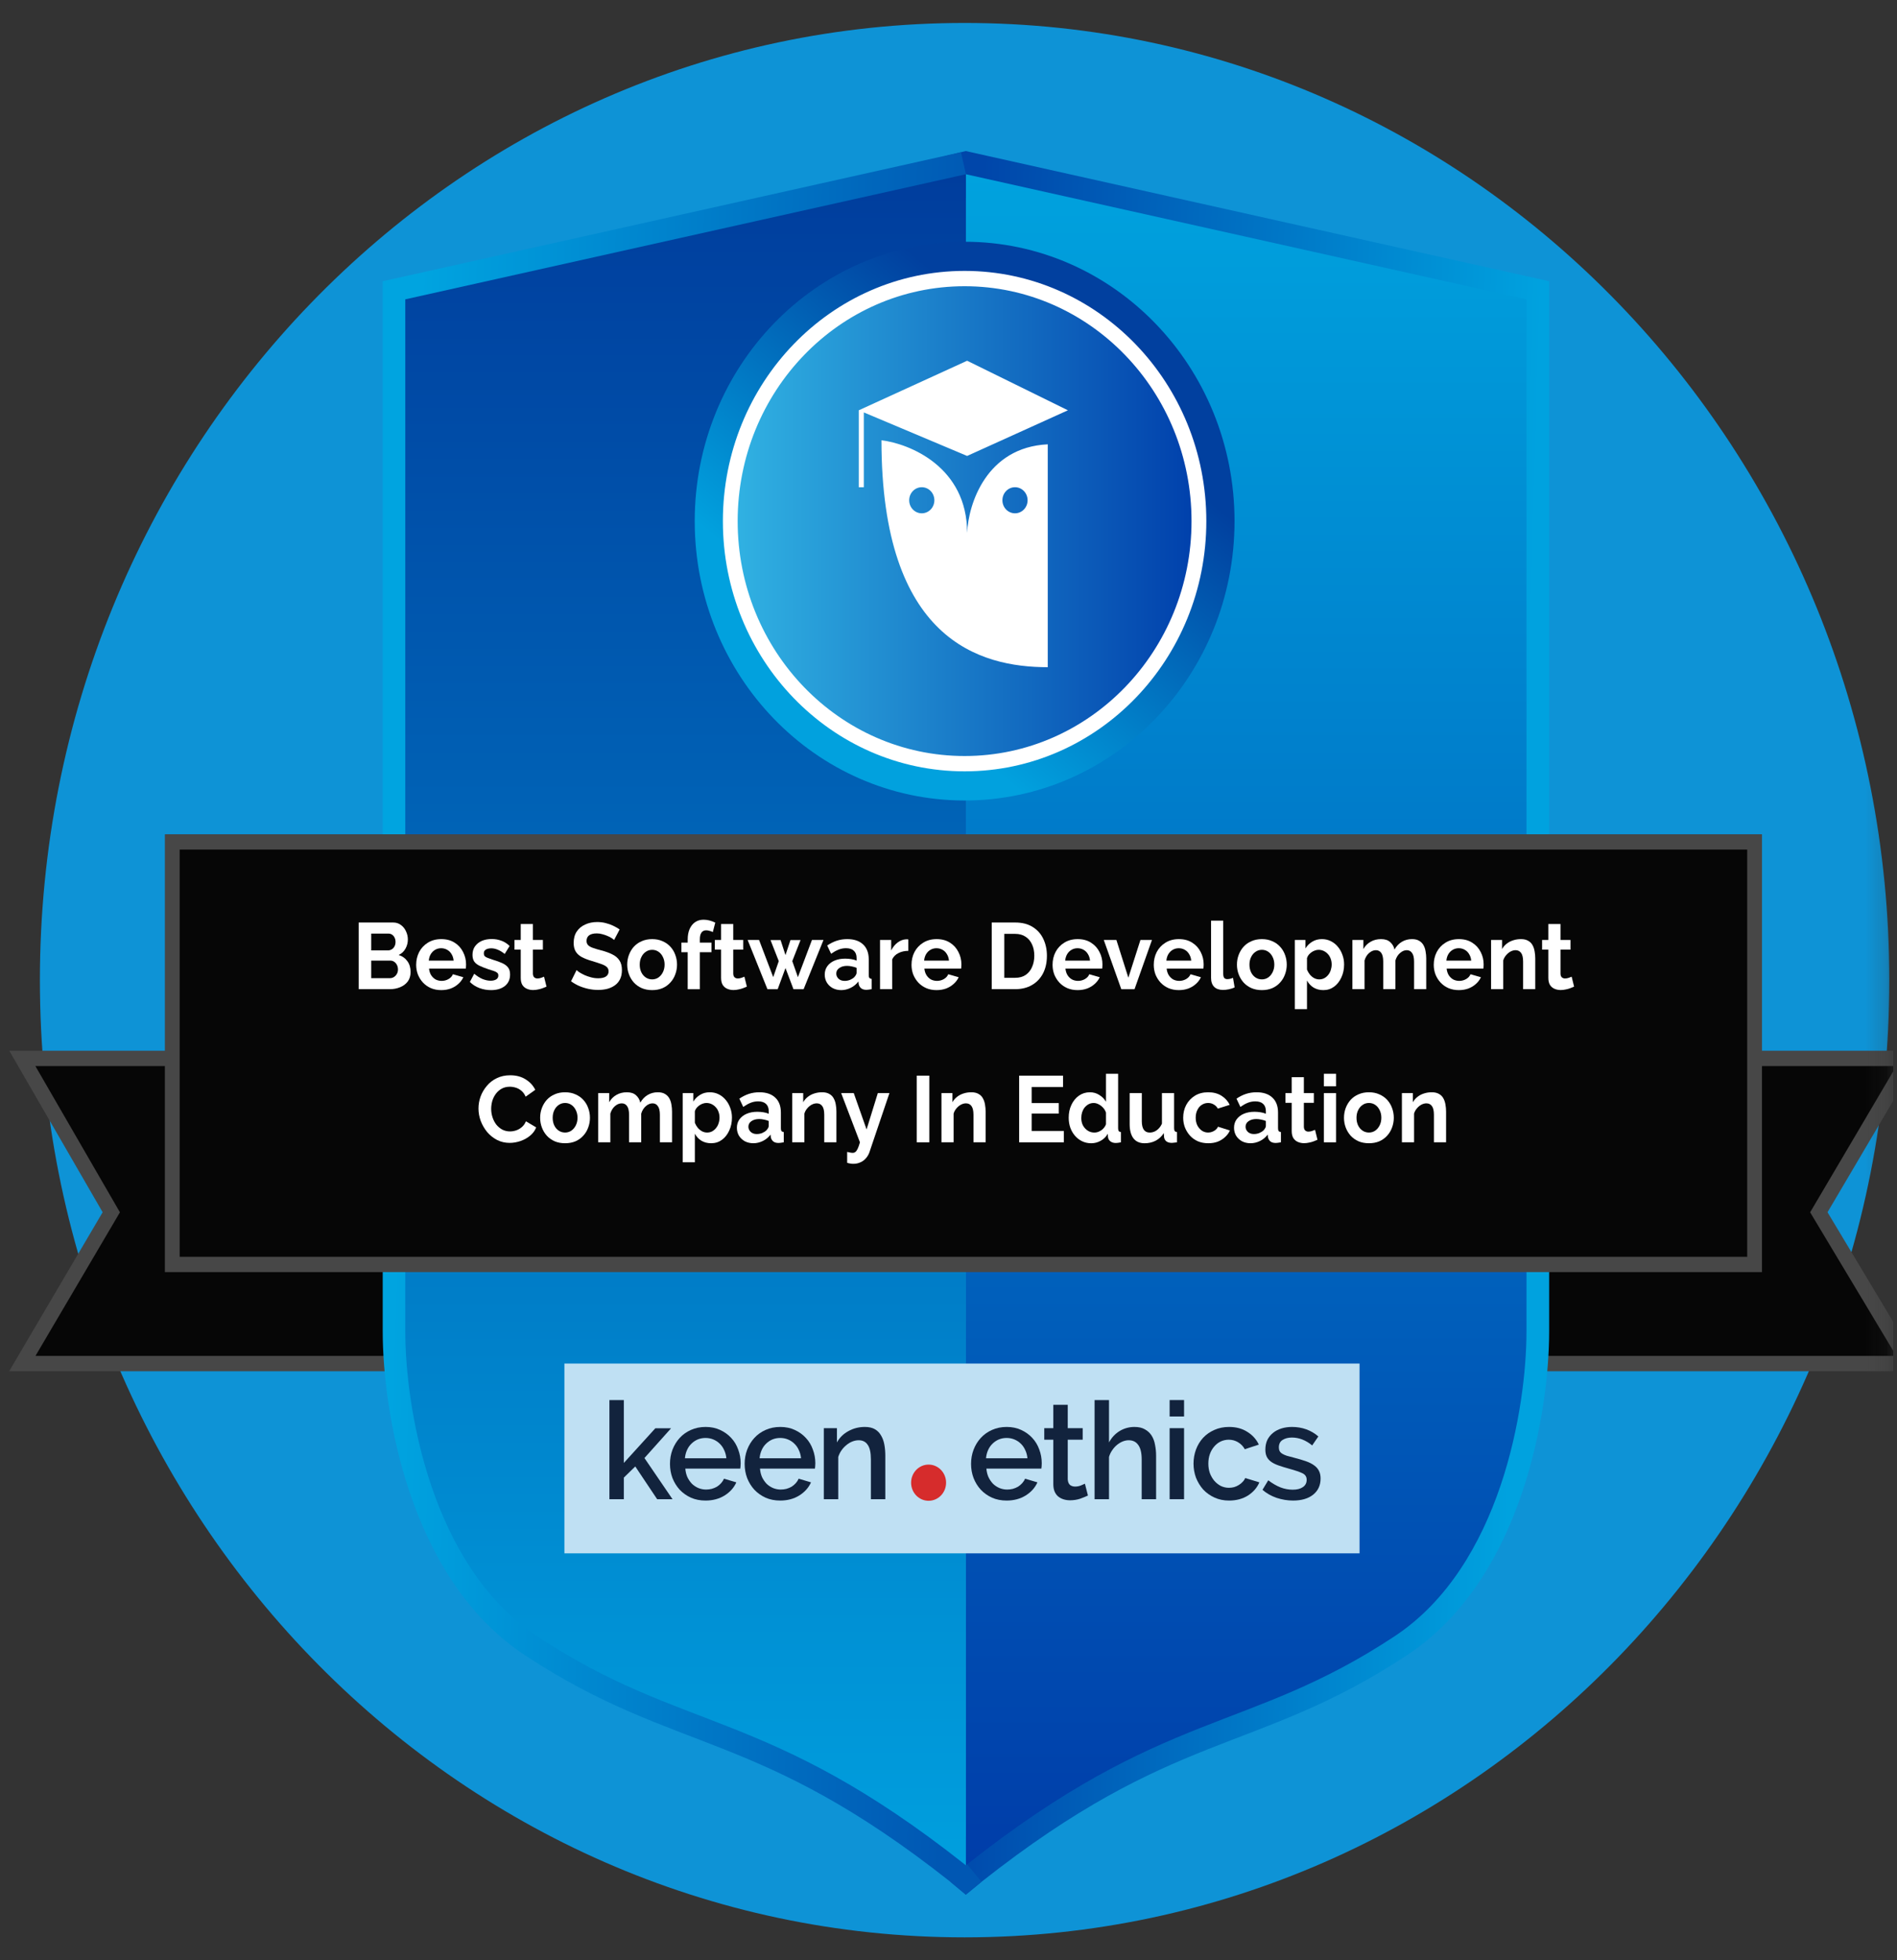 <svg width="91" height="94" viewBox="0 0 91 94" fill="none" xmlns="http://www.w3.org/2000/svg">
<rect x="0" y="0" width="91" height="94" fill="#333333" stroke="none"/>
<g id="AwardBest_Software_Developments_company_in_Education.svg" clip-path="url(#clip0_2296_6147)">
<g id="Clip path group">
<mask id="mask0_2296_6147" style="mask-type:luminance" maskUnits="userSpaceOnUse" x="-1" y="0" width="92" height="94">
<g id="clip0_11330_48624">
<path id="Vector" d="M90.829 6.10352e-05H-0.017V94H90.829V6.10352e-05Z" fill="white"/>
</g>
</mask>
<g mask="url(#mask0_2296_6147)">
<g id="Group">
<path id="Vector_2" d="M46.272 92.899C70.771 92.899 90.631 72.349 90.631 47C90.631 21.651 70.771 1.101 46.272 1.101C21.774 1.101 1.914 21.651 1.914 47C1.914 72.349 21.774 92.899 46.272 92.899Z" fill="#0E93D6"/>
<path id="Vector_3" d="M1.071 65.385H19.322V50.752H1.071L5.339 58.131L1.071 65.385Z" fill="#060606"/>
<path id="Vector_4" fill-rule="evenodd" clip-rule="evenodd" d="M0.445 50.385H19.677V65.752H0.439L4.924 58.129L0.445 50.385ZM1.697 51.119L5.753 58.132L1.702 65.017H18.967V51.119H1.697Z" fill="#474747"/>
<path id="Vector_5" d="M91.602 65.385H72.988V50.752H91.602L87.25 58.131L91.602 65.385Z" fill="#060606"/>
<path id="Vector_6" fill-rule="evenodd" clip-rule="evenodd" d="M92.234 50.385H72.634V65.752H92.24L87.667 58.129L92.234 50.385ZM90.97 51.119L86.833 58.132L90.965 65.017H73.344V51.119H90.97Z" fill="#474747"/>
<path id="Vector_7" d="M46.278 89.397L46.338 89.447L46.399 89.397C55.891 81.899 59.846 83.122 66.903 78.462C72.014 75.088 73.231 67.465 73.231 63.841V14.354L46.338 8.355L45.575 8.541" stroke="url(#paint0_linear_2296_6147)" stroke-width="2.166"/>
<path id="Vector_8" d="M46.335 8.355L19.442 14.354V63.841C19.442 67.465 20.659 75.088 25.77 78.462C32.828 83.122 36.783 81.899 46.275 89.397L46.335 89.447L46.396 89.397" stroke="url(#paint1_linear_2296_6147)" stroke-width="2.166"/>
<path id="Vector_9" d="M73.226 14.354L46.333 8.355V89.447L46.394 89.397C55.886 81.899 59.84 83.122 66.898 78.462C72.009 75.088 73.226 67.465 73.226 63.841V14.354Z" fill="url(#paint2_linear_2296_6147)"/>
<path id="Vector_10" d="M19.442 14.354L46.335 8.355V89.447L46.275 89.397C36.783 81.899 32.828 83.122 25.77 78.462C20.659 75.088 19.442 67.465 19.442 63.841V14.354Z" fill="url(#paint3_linear_2296_6147)"/>
<path id="Vector_11" d="M8.264 40.372V60.632H84.168V40.372H8.264Z" fill="#060606"/>
<path id="Vector_12" fill-rule="evenodd" clip-rule="evenodd" d="M7.909 40.005H84.524V60.999H7.909V40.005ZM8.619 40.739V60.265H83.814V40.739H8.619Z" fill="#474747"/>
<path id="Vector_13" d="M19.696 46.608C19.696 46.788 19.651 46.94 19.561 47.063C19.471 47.183 19.349 47.275 19.195 47.338C19.045 47.401 18.879 47.432 18.7 47.432H17.207V44.236H18.86C19.006 44.236 19.13 44.276 19.235 44.357C19.342 44.435 19.423 44.537 19.478 44.663C19.536 44.786 19.565 44.915 19.565 45.05C19.565 45.203 19.528 45.349 19.452 45.487C19.377 45.625 19.267 45.727 19.122 45.793C19.299 45.847 19.438 45.945 19.539 46.086C19.644 46.227 19.696 46.401 19.696 46.608ZM19.091 46.491C19.091 46.41 19.075 46.338 19.043 46.275C19.011 46.209 18.968 46.158 18.913 46.122C18.86 46.083 18.8 46.063 18.73 46.063H17.808V46.905H18.7C18.772 46.905 18.837 46.887 18.895 46.851C18.956 46.812 19.004 46.761 19.039 46.698C19.074 46.635 19.091 46.566 19.091 46.491ZM17.808 44.767V45.573H18.608C18.675 45.573 18.736 45.556 18.791 45.523C18.846 45.49 18.89 45.444 18.922 45.384C18.956 45.324 18.974 45.252 18.974 45.167C18.974 45.087 18.958 45.016 18.926 44.956C18.897 44.896 18.856 44.849 18.804 44.816C18.755 44.783 18.698 44.767 18.634 44.767H17.808Z" fill="white"/>
<path id="Vector_14" d="M21.165 47.477C20.982 47.477 20.817 47.445 20.669 47.382C20.521 47.316 20.395 47.227 20.29 47.116C20.186 47.002 20.105 46.873 20.047 46.729C19.991 46.582 19.964 46.428 19.964 46.266C19.964 46.04 20.012 45.835 20.108 45.649C20.206 45.463 20.345 45.314 20.525 45.203C20.708 45.089 20.923 45.032 21.169 45.032C21.419 45.032 21.632 45.089 21.809 45.203C21.986 45.314 22.121 45.463 22.213 45.649C22.309 45.832 22.357 46.03 22.357 46.243C22.357 46.279 22.356 46.316 22.353 46.355C22.35 46.392 22.347 46.422 22.344 46.446H20.582C20.593 46.566 20.627 46.671 20.682 46.761C20.74 46.851 20.812 46.92 20.899 46.968C20.989 47.013 21.085 47.035 21.187 47.035C21.303 47.035 21.411 47.007 21.513 46.95C21.617 46.89 21.688 46.812 21.726 46.716L22.227 46.86C22.171 46.98 22.092 47.086 21.987 47.179C21.886 47.273 21.765 47.346 21.626 47.4C21.487 47.451 21.333 47.477 21.165 47.477ZM20.569 46.063H21.761C21.749 45.943 21.716 45.839 21.661 45.752C21.609 45.662 21.539 45.593 21.452 45.545C21.365 45.494 21.268 45.469 21.16 45.469C21.056 45.469 20.96 45.494 20.873 45.545C20.789 45.593 20.72 45.662 20.664 45.752C20.612 45.839 20.58 45.943 20.569 46.063Z" fill="white"/>
<path id="Vector_15" d="M23.554 47.477C23.36 47.477 23.174 47.444 22.997 47.378C22.82 47.312 22.668 47.214 22.54 47.085L22.749 46.693C22.885 46.807 23.019 46.892 23.149 46.946C23.283 46.999 23.41 47.027 23.532 47.027C23.645 47.027 23.735 47.006 23.802 46.964C23.872 46.922 23.906 46.858 23.906 46.775C23.906 46.717 23.887 46.674 23.85 46.644C23.812 46.611 23.757 46.582 23.684 46.558C23.615 46.534 23.529 46.507 23.428 46.477C23.259 46.42 23.119 46.365 23.006 46.311C22.892 46.257 22.807 46.189 22.749 46.108C22.694 46.024 22.666 45.917 22.666 45.788C22.666 45.632 22.704 45.499 22.779 45.388C22.858 45.274 22.965 45.185 23.101 45.122C23.241 45.059 23.403 45.028 23.589 45.028C23.751 45.028 23.905 45.054 24.05 45.109C24.195 45.16 24.327 45.244 24.446 45.361L24.211 45.743C24.095 45.65 23.985 45.583 23.88 45.541C23.776 45.496 23.67 45.473 23.563 45.473C23.502 45.473 23.444 45.481 23.389 45.496C23.336 45.511 23.293 45.536 23.258 45.572C23.226 45.605 23.21 45.653 23.21 45.716C23.21 45.773 23.225 45.818 23.254 45.852C23.286 45.882 23.332 45.908 23.393 45.932C23.457 45.956 23.534 45.983 23.623 46.014C23.806 46.068 23.96 46.123 24.085 46.18C24.212 46.237 24.308 46.308 24.372 46.392C24.436 46.473 24.468 46.585 24.468 46.729C24.468 46.964 24.385 47.147 24.22 47.279C24.054 47.411 23.832 47.477 23.554 47.477Z" fill="white"/>
<path id="Vector_16" d="M26.216 47.311C26.166 47.332 26.107 47.356 26.037 47.383C25.968 47.41 25.892 47.431 25.811 47.446C25.733 47.464 25.653 47.473 25.572 47.473C25.464 47.473 25.366 47.453 25.276 47.414C25.186 47.375 25.113 47.314 25.058 47.23C25.006 47.143 24.98 47.03 24.98 46.892V45.537H24.68V45.073H24.98V44.308H25.563V45.073H26.042V45.537H25.563V46.689C25.566 46.77 25.588 46.829 25.628 46.865C25.669 46.901 25.72 46.919 25.78 46.919C25.841 46.919 25.901 46.909 25.959 46.888C26.017 46.867 26.063 46.849 26.098 46.834L26.216 47.311Z" fill="white"/>
<path id="Vector_17" d="M29.459 45.073C29.439 45.052 29.401 45.023 29.346 44.987C29.294 44.951 29.229 44.917 29.15 44.884C29.075 44.851 28.992 44.822 28.902 44.798C28.812 44.771 28.721 44.758 28.628 44.758C28.466 44.758 28.343 44.789 28.258 44.852C28.177 44.915 28.137 45.004 28.137 45.118C28.137 45.205 28.163 45.274 28.215 45.325C28.267 45.376 28.346 45.42 28.45 45.456C28.554 45.492 28.685 45.531 28.842 45.573C29.045 45.624 29.22 45.687 29.368 45.762C29.519 45.834 29.634 45.93 29.712 46.05C29.793 46.167 29.834 46.323 29.834 46.518C29.834 46.689 29.803 46.836 29.742 46.959C29.681 47.08 29.597 47.177 29.49 47.252C29.383 47.327 29.261 47.383 29.124 47.419C28.988 47.452 28.843 47.468 28.689 47.468C28.535 47.468 28.382 47.452 28.228 47.419C28.074 47.386 27.926 47.339 27.784 47.279C27.642 47.216 27.512 47.141 27.393 47.054L27.658 46.518C27.684 46.545 27.73 46.581 27.797 46.626C27.864 46.668 27.945 46.712 28.041 46.757C28.137 46.799 28.241 46.835 28.354 46.865C28.467 46.895 28.582 46.91 28.698 46.91C28.86 46.91 28.984 46.881 29.068 46.824C29.152 46.767 29.194 46.686 29.194 46.581C29.194 46.485 29.161 46.41 29.094 46.356C29.027 46.302 28.934 46.256 28.815 46.217C28.697 46.175 28.556 46.13 28.393 46.081C28.199 46.025 28.037 45.961 27.906 45.892C27.776 45.82 27.678 45.73 27.614 45.622C27.551 45.514 27.519 45.379 27.519 45.217C27.519 44.998 27.568 44.815 27.667 44.668C27.768 44.518 27.905 44.405 28.076 44.33C28.247 44.252 28.437 44.213 28.646 44.213C28.791 44.213 28.927 44.23 29.055 44.263C29.185 44.296 29.307 44.339 29.42 44.393C29.533 44.447 29.635 44.506 29.725 44.569L29.459 45.073Z" fill="white"/>
<path id="Vector_18" d="M31.285 47.477C31.099 47.477 30.932 47.445 30.784 47.382C30.636 47.316 30.51 47.226 30.405 47.112C30.304 46.998 30.226 46.867 30.171 46.72C30.115 46.573 30.088 46.419 30.088 46.257C30.088 46.091 30.115 45.935 30.171 45.788C30.226 45.641 30.304 45.511 30.405 45.397C30.51 45.282 30.636 45.194 30.784 45.131C30.932 45.065 31.099 45.032 31.285 45.032C31.47 45.032 31.636 45.065 31.78 45.131C31.928 45.194 32.055 45.282 32.159 45.397C32.264 45.511 32.342 45.641 32.394 45.788C32.449 45.935 32.477 46.091 32.477 46.257C32.477 46.419 32.449 46.573 32.394 46.72C32.342 46.867 32.264 46.998 32.159 47.112C32.057 47.226 31.933 47.316 31.785 47.382C31.637 47.445 31.47 47.477 31.285 47.477ZM30.688 46.257C30.688 46.395 30.714 46.518 30.767 46.626C30.819 46.731 30.89 46.813 30.98 46.873C31.07 46.933 31.171 46.963 31.285 46.963C31.395 46.963 31.495 46.933 31.585 46.873C31.675 46.81 31.746 46.726 31.798 46.621C31.853 46.513 31.881 46.39 31.881 46.252C31.881 46.117 31.853 45.995 31.798 45.887C31.746 45.779 31.675 45.695 31.585 45.635C31.495 45.575 31.395 45.545 31.285 45.545C31.171 45.545 31.07 45.577 30.98 45.64C30.89 45.7 30.819 45.784 30.767 45.892C30.714 45.997 30.688 46.118 30.688 46.257Z" fill="white"/>
<path id="Vector_19" d="M32.989 47.433V45.659H32.688V45.2H32.989V45.055C32.989 44.86 33.019 44.692 33.08 44.551C33.144 44.407 33.232 44.296 33.346 44.218C33.462 44.14 33.596 44.101 33.75 44.101C33.843 44.101 33.936 44.113 34.029 44.137C34.124 44.161 34.219 44.196 34.312 44.24L34.194 44.695C34.15 44.671 34.1 44.652 34.042 44.637C33.984 44.619 33.928 44.61 33.876 44.61C33.778 44.61 33.702 44.646 33.65 44.718C33.598 44.79 33.572 44.895 33.572 45.033V45.2H34.129V45.659H33.572V47.433H32.989Z" fill="white"/>
<path id="Vector_20" d="M35.827 47.311C35.778 47.332 35.718 47.356 35.649 47.383C35.579 47.41 35.504 47.431 35.422 47.446C35.344 47.464 35.264 47.473 35.183 47.473C35.076 47.473 34.977 47.453 34.887 47.414C34.797 47.375 34.725 47.314 34.67 47.23C34.617 47.143 34.591 47.03 34.591 46.892V45.537H34.291V45.073H34.591V44.308H35.174V45.073H35.653V45.537H35.174V46.689C35.177 46.77 35.199 46.829 35.24 46.865C35.28 46.901 35.331 46.919 35.392 46.919C35.453 46.919 35.512 46.909 35.57 46.888C35.628 46.867 35.675 46.849 35.71 46.834L35.827 47.311Z" fill="white"/>
<path id="Vector_21" d="M38.95 45.073H39.503L38.55 47.433H38.063L37.68 46.42L37.306 47.433H36.814L35.865 45.073H36.413L37.092 46.856L37.358 46.087L36.962 45.078H37.445L37.68 45.798L37.919 45.078H38.402L38.006 46.087L38.276 46.856L38.95 45.073Z" fill="white"/>
<path id="Vector_22" d="M39.563 46.734C39.563 46.581 39.604 46.447 39.685 46.333C39.769 46.216 39.886 46.126 40.033 46.063C40.181 46 40.351 45.968 40.542 45.968C40.638 45.968 40.735 45.976 40.834 45.991C40.933 46.006 41.018 46.03 41.091 46.063V45.937C41.091 45.787 41.047 45.671 40.96 45.59C40.876 45.509 40.75 45.468 40.582 45.468C40.457 45.468 40.338 45.491 40.225 45.536C40.112 45.581 39.993 45.647 39.868 45.734L39.681 45.338C39.832 45.236 39.986 45.159 40.142 45.108C40.302 45.057 40.468 45.032 40.642 45.032C40.968 45.032 41.22 45.116 41.4 45.284C41.582 45.452 41.674 45.692 41.674 46.004V46.756C41.674 46.819 41.684 46.864 41.704 46.891C41.727 46.918 41.764 46.935 41.813 46.941V47.432C41.761 47.441 41.713 47.448 41.669 47.454C41.629 47.46 41.594 47.463 41.565 47.463C41.449 47.463 41.361 47.436 41.3 47.382C41.242 47.328 41.205 47.262 41.191 47.184L41.178 47.062C41.079 47.194 40.956 47.297 40.808 47.368C40.66 47.441 40.509 47.477 40.355 47.477C40.205 47.477 40.068 47.445 39.946 47.382C39.827 47.316 39.733 47.227 39.664 47.116C39.597 47.002 39.563 46.875 39.563 46.734ZM40.982 46.855C41.014 46.819 41.04 46.783 41.06 46.747C41.081 46.711 41.091 46.678 41.091 46.648V46.41C41.021 46.38 40.946 46.357 40.864 46.342C40.783 46.324 40.706 46.315 40.634 46.315C40.483 46.315 40.358 46.349 40.26 46.419C40.164 46.485 40.116 46.573 40.116 46.684C40.116 46.744 40.132 46.801 40.164 46.855C40.196 46.909 40.242 46.953 40.303 46.986C40.364 47.019 40.437 47.035 40.521 47.035C40.608 47.035 40.693 47.019 40.778 46.986C40.862 46.95 40.93 46.906 40.982 46.855Z" fill="white"/>
<path id="Vector_23" d="M43.572 45.595C43.395 45.595 43.237 45.631 43.098 45.703C42.959 45.772 42.859 45.873 42.798 46.005V47.432H42.215V45.073H42.75V45.577C42.831 45.415 42.934 45.288 43.059 45.195C43.184 45.102 43.316 45.051 43.455 45.042C43.487 45.042 43.511 45.042 43.529 45.042C43.546 45.042 43.561 45.043 43.572 45.046V45.595Z" fill="white"/>
<path id="Vector_24" d="M44.926 47.477C44.744 47.477 44.578 47.445 44.431 47.382C44.283 47.316 44.156 47.227 44.052 47.116C43.947 47.002 43.866 46.873 43.808 46.729C43.753 46.582 43.726 46.428 43.726 46.266C43.726 46.04 43.773 45.835 43.869 45.649C43.968 45.463 44.107 45.314 44.287 45.203C44.47 45.089 44.684 45.032 44.931 45.032C45.18 45.032 45.394 45.089 45.571 45.203C45.748 45.314 45.882 45.463 45.975 45.649C46.071 45.832 46.119 46.03 46.119 46.243C46.119 46.279 46.117 46.316 46.114 46.355C46.112 46.392 46.109 46.422 46.106 46.446H44.343C44.355 46.566 44.389 46.671 44.444 46.761C44.502 46.851 44.574 46.92 44.661 46.968C44.751 47.013 44.847 47.035 44.948 47.035C45.064 47.035 45.173 47.007 45.275 46.95C45.379 46.89 45.45 46.812 45.488 46.716L45.988 46.86C45.933 46.98 45.853 47.086 45.749 47.179C45.647 47.273 45.527 47.346 45.388 47.4C45.248 47.451 45.095 47.477 44.926 47.477ZM44.33 46.063H45.523C45.511 45.943 45.478 45.839 45.423 45.752C45.37 45.662 45.301 45.593 45.214 45.545C45.127 45.494 45.029 45.469 44.922 45.469C44.818 45.469 44.722 45.494 44.635 45.545C44.551 45.593 44.481 45.662 44.426 45.752C44.374 45.839 44.342 45.943 44.33 46.063Z" fill="white"/>
<path id="Vector_25" d="M47.575 47.432V44.236H48.698C49.034 44.236 49.316 44.308 49.542 44.452C49.768 44.593 49.938 44.785 50.051 45.028C50.164 45.268 50.221 45.535 50.221 45.829C50.221 46.154 50.158 46.436 50.034 46.676C49.909 46.916 49.732 47.102 49.503 47.234C49.277 47.366 49.008 47.432 48.698 47.432H47.575ZM49.616 45.829C49.616 45.622 49.58 45.441 49.507 45.285C49.435 45.126 49.33 45.002 49.194 44.915C49.057 44.825 48.892 44.78 48.698 44.78H48.176V46.887H48.698C48.895 46.887 49.062 46.842 49.198 46.752C49.334 46.659 49.438 46.533 49.507 46.374C49.58 46.212 49.616 46.03 49.616 45.829Z" fill="white"/>
<path id="Vector_26" d="M51.693 47.477C51.51 47.477 51.345 47.445 51.197 47.382C51.049 47.316 50.923 47.227 50.819 47.116C50.714 47.002 50.633 46.873 50.575 46.729C50.52 46.582 50.492 46.428 50.492 46.266C50.492 46.04 50.54 45.835 50.636 45.649C50.734 45.463 50.874 45.314 51.053 45.203C51.236 45.089 51.451 45.032 51.697 45.032C51.947 45.032 52.16 45.089 52.337 45.203C52.514 45.314 52.649 45.463 52.742 45.649C52.837 45.832 52.885 46.03 52.885 46.243C52.885 46.279 52.884 46.316 52.881 46.355C52.878 46.392 52.875 46.422 52.872 46.446H51.11C51.122 46.566 51.155 46.671 51.21 46.761C51.268 46.851 51.341 46.92 51.428 46.968C51.518 47.013 51.613 47.035 51.715 47.035C51.831 47.035 51.94 47.007 52.041 46.95C52.146 46.89 52.217 46.812 52.254 46.716L52.755 46.86C52.7 46.98 52.62 47.086 52.516 47.179C52.414 47.273 52.294 47.346 52.154 47.4C52.015 47.451 51.861 47.477 51.693 47.477ZM51.097 46.063H52.289C52.278 45.943 52.244 45.839 52.189 45.752C52.137 45.662 52.067 45.593 51.98 45.545C51.893 45.494 51.796 45.469 51.689 45.469C51.584 45.469 51.489 45.494 51.402 45.545C51.318 45.593 51.248 45.662 51.193 45.752C51.141 45.839 51.109 45.943 51.097 46.063Z" fill="white"/>
<path id="Vector_27" d="M53.789 47.433L52.949 45.073H53.554L54.128 46.883L54.707 45.073H55.26L54.424 47.433H53.789Z" fill="white"/>
<path id="Vector_28" d="M56.548 47.477C56.365 47.477 56.2 47.445 56.051 47.382C55.904 47.316 55.777 47.227 55.673 47.116C55.569 47.002 55.487 46.873 55.429 46.729C55.374 46.582 55.347 46.428 55.347 46.266C55.347 46.04 55.395 45.835 55.49 45.649C55.589 45.463 55.728 45.314 55.908 45.203C56.091 45.089 56.305 45.032 56.552 45.032C56.801 45.032 57.015 45.089 57.192 45.203C57.368 45.314 57.503 45.463 57.596 45.649C57.692 45.832 57.74 46.03 57.74 46.243C57.74 46.279 57.738 46.316 57.736 46.355C57.733 46.392 57.73 46.422 57.727 46.446H55.965C55.976 46.566 56.01 46.671 56.065 46.761C56.123 46.851 56.195 46.92 56.282 46.968C56.372 47.013 56.468 47.035 56.569 47.035C56.685 47.035 56.794 47.007 56.896 46.95C57 46.89 57.071 46.812 57.109 46.716L57.609 46.86C57.554 46.98 57.474 47.086 57.37 47.179C57.268 47.273 57.148 47.346 57.009 47.4C56.87 47.451 56.716 47.477 56.548 47.477ZM55.951 46.063H57.144C57.132 45.943 57.099 45.839 57.044 45.752C56.991 45.662 56.922 45.593 56.835 45.545C56.748 45.494 56.651 45.469 56.543 45.469C56.439 45.469 56.343 45.494 56.256 45.545C56.172 45.593 56.102 45.662 56.047 45.752C55.995 45.839 55.963 45.943 55.951 46.063Z" fill="white"/>
<path id="Vector_29" d="M58.095 44.146H58.678V46.676C58.678 46.784 58.695 46.858 58.73 46.897C58.765 46.933 58.813 46.951 58.874 46.951C58.92 46.951 58.968 46.945 59.017 46.933C59.066 46.921 59.11 46.906 59.148 46.888L59.226 47.347C59.148 47.386 59.056 47.416 58.952 47.437C58.847 47.458 58.753 47.468 58.669 47.468C58.486 47.468 58.344 47.419 58.243 47.32C58.144 47.218 58.095 47.074 58.095 46.888V44.146Z" fill="white"/>
<path id="Vector_30" d="M60.533 47.477C60.348 47.477 60.181 47.445 60.033 47.382C59.885 47.316 59.759 47.226 59.654 47.112C59.553 46.998 59.475 46.867 59.42 46.72C59.364 46.573 59.337 46.419 59.337 46.257C59.337 46.091 59.364 45.935 59.42 45.788C59.475 45.641 59.553 45.511 59.654 45.397C59.759 45.282 59.885 45.194 60.033 45.131C60.181 45.065 60.348 45.032 60.533 45.032C60.719 45.032 60.885 45.065 61.029 45.131C61.178 45.194 61.304 45.282 61.408 45.397C61.513 45.511 61.591 45.641 61.643 45.788C61.698 45.935 61.726 46.091 61.726 46.257C61.726 46.419 61.698 46.573 61.643 46.72C61.591 46.867 61.513 46.998 61.408 47.112C61.307 47.226 61.182 47.316 61.034 47.382C60.886 47.445 60.719 47.477 60.533 47.477ZM59.937 46.257C59.937 46.395 59.964 46.518 60.016 46.626C60.068 46.731 60.139 46.813 60.229 46.873C60.319 46.933 60.42 46.963 60.533 46.963C60.644 46.963 60.744 46.933 60.834 46.873C60.924 46.81 60.995 46.726 61.047 46.621C61.102 46.513 61.13 46.39 61.13 46.252C61.13 46.117 61.102 45.995 61.047 45.887C60.995 45.779 60.924 45.695 60.834 45.635C60.744 45.575 60.644 45.545 60.533 45.545C60.42 45.545 60.319 45.577 60.229 45.64C60.139 45.7 60.068 45.784 60.016 45.892C59.964 45.997 59.937 46.118 59.937 46.257Z" fill="white"/>
<path id="Vector_31" d="M63.481 47.477C63.304 47.477 63.147 47.436 63.011 47.355C62.877 47.271 62.773 47.158 62.697 47.017V48.391H62.114V45.072H62.623V45.478C62.71 45.34 62.821 45.231 62.954 45.153C63.087 45.072 63.24 45.032 63.411 45.032C63.565 45.032 63.705 45.063 63.833 45.126C63.964 45.189 64.077 45.278 64.172 45.392C64.268 45.503 64.342 45.632 64.394 45.779C64.449 45.923 64.477 46.079 64.477 46.248C64.477 46.476 64.433 46.683 64.346 46.869C64.262 47.055 64.145 47.203 63.994 47.315C63.846 47.423 63.675 47.477 63.481 47.477ZM63.285 46.963C63.375 46.963 63.456 46.944 63.528 46.905C63.601 46.866 63.663 46.813 63.716 46.747C63.771 46.678 63.811 46.602 63.837 46.518C63.866 46.431 63.881 46.341 63.881 46.248C63.881 46.148 63.865 46.057 63.833 45.973C63.804 45.889 63.761 45.815 63.703 45.752C63.644 45.686 63.576 45.635 63.498 45.599C63.423 45.563 63.34 45.545 63.25 45.545C63.195 45.545 63.138 45.556 63.08 45.577C63.025 45.595 62.971 45.622 62.919 45.658C62.867 45.694 62.821 45.736 62.78 45.784C62.742 45.832 62.715 45.884 62.697 45.941V46.495C62.732 46.582 62.779 46.662 62.837 46.734C62.898 46.806 62.967 46.863 63.045 46.905C63.124 46.944 63.203 46.963 63.285 46.963Z" fill="white"/>
<path id="Vector_32" d="M68.417 47.432H67.834V46.108C67.834 45.922 67.802 45.785 67.738 45.698C67.677 45.608 67.592 45.563 67.481 45.563C67.368 45.563 67.26 45.61 67.155 45.703C67.053 45.793 66.981 45.911 66.938 46.058V47.432H66.354V46.108C66.354 45.919 66.323 45.781 66.259 45.694C66.198 45.607 66.112 45.563 66.002 45.563C65.889 45.563 65.78 45.608 65.676 45.698C65.574 45.788 65.501 45.907 65.458 46.054V47.432H64.875V45.072H65.401V45.509C65.489 45.356 65.605 45.239 65.75 45.158C65.895 45.074 66.061 45.032 66.25 45.032C66.439 45.032 66.585 45.08 66.689 45.176C66.797 45.272 66.865 45.391 66.894 45.532C66.987 45.37 67.104 45.246 67.246 45.162C67.391 45.075 67.554 45.032 67.734 45.032C67.876 45.032 67.99 45.059 68.078 45.113C68.167 45.164 68.237 45.234 68.286 45.324C68.336 45.411 68.369 45.511 68.386 45.622C68.407 45.733 68.417 45.845 68.417 45.959V47.432Z" fill="white"/>
<path id="Vector_33" d="M69.979 47.477C69.796 47.477 69.631 47.445 69.483 47.382C69.335 47.316 69.209 47.227 69.105 47.116C69 47.002 68.919 46.873 68.861 46.729C68.806 46.582 68.778 46.428 68.778 46.266C68.778 46.04 68.826 45.835 68.922 45.649C69.021 45.463 69.16 45.314 69.34 45.203C69.522 45.089 69.737 45.032 69.984 45.032C70.233 45.032 70.446 45.089 70.623 45.203C70.8 45.314 70.935 45.463 71.028 45.649C71.124 45.832 71.171 46.03 71.171 46.243C71.171 46.279 71.17 46.316 71.167 46.355C71.164 46.392 71.161 46.422 71.159 46.446H69.396C69.408 46.566 69.441 46.671 69.496 46.761C69.554 46.851 69.627 46.92 69.714 46.968C69.804 47.013 69.9 47.035 70.001 47.035C70.117 47.035 70.226 47.007 70.327 46.95C70.432 46.89 70.503 46.812 70.541 46.716L71.041 46.86C70.986 46.98 70.906 47.086 70.802 47.179C70.7 47.273 70.58 47.346 70.441 47.4C70.301 47.451 70.147 47.477 69.979 47.477ZM69.383 46.063H70.575C70.564 45.943 70.53 45.839 70.475 45.752C70.423 45.662 70.353 45.593 70.266 45.545C70.179 45.494 70.082 45.468 69.975 45.468C69.871 45.468 69.775 45.494 69.688 45.545C69.604 45.593 69.534 45.662 69.479 45.752C69.427 45.839 69.395 45.943 69.383 46.063Z" fill="white"/>
<path id="Vector_34" d="M73.647 47.432H73.064V46.108C73.064 45.919 73.032 45.781 72.968 45.694C72.904 45.607 72.816 45.563 72.703 45.563C72.625 45.563 72.545 45.584 72.464 45.626C72.386 45.668 72.314 45.727 72.25 45.802C72.187 45.874 72.14 45.958 72.111 46.054V47.432H71.528V45.072H72.055V45.509C72.112 45.407 72.187 45.322 72.276 45.252C72.367 45.18 72.469 45.126 72.586 45.09C72.704 45.051 72.829 45.032 72.96 45.032C73.102 45.032 73.218 45.059 73.308 45.113C73.401 45.164 73.47 45.234 73.517 45.324C73.566 45.411 73.599 45.511 73.617 45.622C73.637 45.733 73.647 45.845 73.647 45.959V47.432Z" fill="white"/>
<path id="Vector_35" d="M75.51 47.311C75.461 47.332 75.402 47.356 75.332 47.383C75.262 47.41 75.187 47.431 75.106 47.446C75.027 47.464 74.948 47.473 74.867 47.473C74.759 47.473 74.66 47.453 74.571 47.414C74.481 47.375 74.408 47.314 74.353 47.23C74.301 47.143 74.275 47.03 74.275 46.892V45.537H73.975V45.073H74.275V44.308H74.858V45.073H75.337V45.537H74.858V46.689C74.86 46.77 74.882 46.829 74.923 46.865C74.963 46.901 75.014 46.919 75.075 46.919C75.136 46.919 75.195 46.909 75.254 46.888C75.312 46.867 75.358 46.849 75.393 46.834L75.51 47.311Z" fill="white"/>
<path id="Vector_36" d="M22.953 53.155C22.953 52.96 22.986 52.769 23.053 52.583C23.123 52.394 23.223 52.223 23.354 52.07C23.484 51.913 23.643 51.79 23.832 51.7C24.021 51.607 24.235 51.561 24.476 51.561C24.76 51.561 25.005 51.625 25.211 51.755C25.42 51.883 25.576 52.052 25.677 52.259L25.216 52.587C25.164 52.467 25.095 52.373 25.011 52.304C24.927 52.232 24.837 52.182 24.741 52.155C24.646 52.125 24.552 52.11 24.459 52.11C24.308 52.11 24.176 52.142 24.063 52.205C23.953 52.268 23.86 52.35 23.784 52.452C23.709 52.554 23.652 52.668 23.614 52.794C23.58 52.921 23.562 53.047 23.562 53.173C23.562 53.314 23.584 53.45 23.628 53.582C23.671 53.712 23.732 53.827 23.81 53.929C23.892 54.028 23.987 54.108 24.098 54.168C24.211 54.225 24.334 54.253 24.467 54.253C24.563 54.253 24.66 54.237 24.759 54.204C24.858 54.171 24.949 54.118 25.033 54.046C25.117 53.974 25.183 53.881 25.229 53.767L25.721 54.06C25.66 54.219 25.559 54.354 25.42 54.465C25.284 54.576 25.13 54.66 24.959 54.717C24.788 54.774 24.618 54.803 24.45 54.803C24.23 54.803 24.028 54.756 23.845 54.663C23.662 54.567 23.504 54.441 23.371 54.285C23.24 54.126 23.137 53.949 23.062 53.754C22.989 53.555 22.953 53.356 22.953 53.155Z" fill="white"/>
<path id="Vector_37" d="M27.108 54.82C26.922 54.82 26.755 54.789 26.607 54.726C26.459 54.66 26.333 54.57 26.229 54.456C26.127 54.342 26.049 54.211 25.994 54.064C25.939 53.917 25.911 53.762 25.911 53.6C25.911 53.435 25.939 53.279 25.994 53.132C26.049 52.985 26.127 52.854 26.229 52.74C26.333 52.626 26.459 52.538 26.607 52.475C26.755 52.409 26.922 52.376 27.108 52.376C27.293 52.376 27.459 52.409 27.604 52.475C27.752 52.538 27.878 52.626 27.982 52.74C28.087 52.854 28.165 52.985 28.217 53.132C28.272 53.279 28.3 53.435 28.3 53.6C28.3 53.762 28.272 53.917 28.217 54.064C28.165 54.211 28.087 54.342 27.982 54.456C27.881 54.57 27.756 54.66 27.608 54.726C27.46 54.789 27.293 54.82 27.108 54.82ZM26.512 53.6C26.512 53.738 26.538 53.861 26.59 53.969C26.642 54.075 26.713 54.157 26.803 54.217C26.893 54.277 26.995 54.307 27.108 54.307C27.218 54.307 27.318 54.277 27.408 54.217C27.498 54.154 27.569 54.07 27.621 53.965C27.676 53.857 27.704 53.734 27.704 53.596C27.704 53.461 27.676 53.339 27.621 53.231C27.569 53.123 27.498 53.039 27.408 52.979C27.318 52.919 27.218 52.889 27.108 52.889C26.995 52.889 26.893 52.92 26.803 52.983C26.713 53.043 26.642 53.127 26.59 53.236C26.538 53.341 26.512 53.462 26.512 53.6Z" fill="white"/>
<path id="Vector_38" d="M32.238 54.775H31.655V53.452C31.655 53.266 31.623 53.129 31.559 53.042C31.498 52.952 31.413 52.907 31.303 52.907C31.189 52.907 31.081 52.953 30.976 53.046C30.875 53.136 30.802 53.255 30.759 53.402V54.775H30.176V53.452C30.176 53.263 30.144 53.124 30.08 53.037C30.019 52.95 29.933 52.907 29.823 52.907C29.71 52.907 29.601 52.952 29.497 53.042C29.395 53.132 29.323 53.251 29.279 53.398V54.775H28.696V52.416H29.223V52.853C29.31 52.7 29.426 52.583 29.571 52.502C29.716 52.418 29.883 52.376 30.071 52.376C30.26 52.376 30.406 52.424 30.511 52.52C30.618 52.616 30.686 52.734 30.715 52.875C30.808 52.713 30.925 52.59 31.068 52.506C31.213 52.419 31.375 52.376 31.555 52.376C31.697 52.376 31.812 52.403 31.899 52.457C31.989 52.508 32.058 52.578 32.108 52.668C32.157 52.755 32.19 52.854 32.208 52.965C32.228 53.076 32.238 53.189 32.238 53.303V54.775Z" fill="white"/>
<path id="Vector_39" d="M34.115 54.82C33.938 54.82 33.782 54.78 33.645 54.699C33.512 54.615 33.407 54.502 33.332 54.361V55.734H32.749V52.416H33.258V52.821C33.345 52.683 33.455 52.575 33.589 52.497C33.722 52.416 33.874 52.376 34.046 52.376C34.199 52.376 34.34 52.407 34.468 52.47C34.598 52.533 34.711 52.622 34.807 52.736C34.903 52.847 34.977 52.976 35.029 53.123C35.084 53.267 35.112 53.423 35.112 53.591C35.112 53.819 35.068 54.026 34.981 54.212C34.897 54.399 34.78 54.547 34.629 54.658C34.481 54.766 34.31 54.82 34.115 54.82ZM33.919 54.307C34.009 54.307 34.091 54.288 34.163 54.249C34.236 54.209 34.298 54.157 34.35 54.091C34.405 54.022 34.446 53.946 34.472 53.861C34.501 53.774 34.516 53.684 34.516 53.591C34.516 53.492 34.5 53.401 34.468 53.317C34.439 53.233 34.395 53.159 34.337 53.096C34.279 53.03 34.211 52.979 34.133 52.943C34.057 52.907 33.975 52.889 33.885 52.889C33.83 52.889 33.773 52.899 33.715 52.92C33.66 52.938 33.606 52.965 33.554 53.001C33.502 53.038 33.455 53.08 33.415 53.127C33.377 53.175 33.349 53.228 33.332 53.285V53.839C33.367 53.926 33.413 54.005 33.471 54.078C33.532 54.15 33.602 54.206 33.68 54.249C33.758 54.288 33.838 54.307 33.919 54.307Z" fill="white"/>
<path id="Vector_40" d="M35.349 54.078C35.349 53.924 35.389 53.791 35.471 53.677C35.555 53.56 35.671 53.47 35.819 53.407C35.967 53.344 36.136 53.312 36.328 53.312C36.423 53.312 36.521 53.32 36.619 53.335C36.718 53.35 36.803 53.374 36.876 53.407V53.281C36.876 53.13 36.833 53.015 36.745 52.934C36.661 52.853 36.535 52.812 36.367 52.812C36.242 52.812 36.123 52.835 36.01 52.88C35.897 52.925 35.778 52.991 35.653 53.078L35.466 52.682C35.617 52.58 35.771 52.503 35.927 52.452C36.087 52.401 36.254 52.376 36.428 52.376C36.753 52.376 37.005 52.46 37.185 52.628C37.368 52.796 37.459 53.036 37.459 53.348V54.1C37.459 54.163 37.469 54.208 37.489 54.235C37.513 54.262 37.549 54.279 37.598 54.285V54.775C37.546 54.784 37.498 54.792 37.455 54.798C37.414 54.804 37.379 54.807 37.35 54.807C37.234 54.807 37.146 54.78 37.085 54.726C37.027 54.672 36.99 54.606 36.976 54.528L36.963 54.406C36.864 54.538 36.741 54.64 36.593 54.712C36.445 54.784 36.294 54.82 36.141 54.82C35.99 54.82 35.853 54.789 35.732 54.726C35.613 54.66 35.518 54.571 35.449 54.46C35.382 54.346 35.349 54.218 35.349 54.078ZM36.767 54.199C36.799 54.163 36.825 54.127 36.846 54.091C36.866 54.055 36.876 54.022 36.876 53.992V53.753C36.806 53.723 36.731 53.701 36.65 53.686C36.568 53.668 36.492 53.659 36.419 53.659C36.268 53.659 36.144 53.693 36.045 53.762C35.949 53.828 35.901 53.917 35.901 54.028C35.901 54.088 35.917 54.145 35.949 54.199C35.981 54.253 36.028 54.297 36.088 54.33C36.149 54.363 36.222 54.379 36.306 54.379C36.393 54.379 36.478 54.363 36.563 54.33C36.647 54.294 36.715 54.25 36.767 54.199Z" fill="white"/>
<path id="Vector_41" d="M40.123 54.775H39.54V53.452C39.54 53.263 39.508 53.124 39.444 53.038C39.38 52.95 39.292 52.907 39.179 52.907C39.1 52.907 39.021 52.928 38.939 52.97C38.861 53.012 38.79 53.07 38.726 53.145C38.662 53.218 38.616 53.302 38.587 53.398V54.775H38.004V52.416H38.53V52.853C38.588 52.751 38.662 52.665 38.752 52.596C38.842 52.524 38.945 52.47 39.061 52.434C39.18 52.395 39.305 52.376 39.435 52.376C39.578 52.376 39.694 52.403 39.784 52.457C39.876 52.508 39.946 52.578 39.992 52.668C40.042 52.755 40.075 52.854 40.093 52.965C40.113 53.077 40.123 53.189 40.123 53.303V54.775Z" fill="white"/>
<path id="Vector_42" d="M40.639 55.236C40.691 55.248 40.739 55.258 40.782 55.267C40.829 55.276 40.868 55.281 40.9 55.281C40.955 55.281 41 55.266 41.035 55.236C41.072 55.209 41.109 55.158 41.144 55.083C41.178 55.011 41.215 54.908 41.252 54.776L40.352 52.417H40.956L41.57 54.16L42.109 52.417H42.666L41.709 55.245C41.674 55.35 41.621 55.444 41.548 55.528C41.478 55.615 41.39 55.683 41.283 55.731C41.178 55.782 41.061 55.807 40.93 55.807C40.884 55.807 40.837 55.803 40.791 55.794C40.745 55.788 40.694 55.776 40.639 55.758V55.236Z" fill="white"/>
<path id="Vector_43" d="M43.978 54.776V51.579H44.579V54.776H43.978Z" fill="white"/>
<path id="Vector_44" d="M47.281 54.775H46.698V53.452C46.698 53.263 46.666 53.124 46.602 53.037C46.539 52.95 46.45 52.907 46.337 52.907C46.259 52.907 46.179 52.928 46.098 52.97C46.019 53.012 45.948 53.07 45.884 53.145C45.821 53.218 45.774 53.301 45.745 53.398V54.775H45.162V52.416H45.689V52.853C45.747 52.751 45.821 52.665 45.91 52.596C46 52.524 46.103 52.47 46.219 52.434C46.338 52.395 46.463 52.376 46.594 52.376C46.736 52.376 46.852 52.403 46.942 52.457C47.035 52.508 47.104 52.578 47.151 52.668C47.2 52.755 47.233 52.854 47.251 52.965C47.271 53.076 47.281 53.189 47.281 53.303V54.775Z" fill="white"/>
<path id="Vector_45" d="M51.034 54.231V54.776H48.889V51.579H50.995V52.124H49.489V52.894H50.79V53.398H49.489V54.231H51.034Z" fill="white"/>
<path id="Vector_46" d="M51.266 53.596C51.266 53.368 51.309 53.163 51.396 52.98C51.483 52.794 51.603 52.647 51.757 52.538C51.911 52.43 52.087 52.376 52.284 52.376C52.452 52.376 52.603 52.42 52.736 52.507C52.873 52.591 52.979 52.699 53.054 52.831V51.489H53.637V54.101C53.637 54.164 53.647 54.209 53.667 54.236C53.688 54.263 53.723 54.279 53.772 54.285V54.776C53.67 54.797 53.588 54.808 53.524 54.808C53.419 54.808 53.332 54.781 53.263 54.727C53.196 54.673 53.158 54.602 53.15 54.515L53.141 54.366C53.057 54.514 52.942 54.626 52.797 54.704C52.655 54.782 52.506 54.821 52.349 54.821C52.192 54.821 52.047 54.79 51.914 54.727C51.783 54.664 51.669 54.577 51.57 54.465C51.474 54.354 51.399 54.225 51.344 54.078C51.292 53.928 51.266 53.768 51.266 53.596ZM53.054 53.912V53.349C53.025 53.262 52.979 53.184 52.915 53.115C52.851 53.046 52.78 52.992 52.702 52.953C52.623 52.911 52.545 52.89 52.467 52.89C52.377 52.89 52.295 52.909 52.223 52.948C52.15 52.987 52.087 53.04 52.031 53.106C51.979 53.172 51.939 53.248 51.91 53.335C51.883 53.422 51.87 53.514 51.87 53.61C51.87 53.706 51.885 53.798 51.914 53.885C51.946 53.969 51.991 54.042 52.049 54.105C52.107 54.168 52.174 54.218 52.249 54.254C52.327 54.29 52.411 54.308 52.501 54.308C52.556 54.308 52.612 54.299 52.667 54.281C52.725 54.26 52.778 54.233 52.828 54.2C52.88 54.164 52.925 54.122 52.963 54.074C53.003 54.023 53.034 53.969 53.054 53.912Z" fill="white"/>
<path id="Vector_47" d="M54.19 53.894V52.417H54.773V53.763C54.773 53.944 54.805 54.08 54.869 54.173C54.933 54.263 55.027 54.308 55.152 54.308C55.227 54.308 55.301 54.293 55.374 54.263C55.449 54.23 55.518 54.182 55.578 54.119C55.642 54.056 55.696 53.977 55.739 53.88V52.417H56.322V54.101C56.322 54.164 56.333 54.209 56.353 54.236C56.376 54.263 56.413 54.28 56.462 54.286V54.776C56.404 54.785 56.355 54.791 56.314 54.794C56.276 54.8 56.241 54.803 56.209 54.803C56.105 54.803 56.019 54.779 55.953 54.731C55.889 54.68 55.851 54.611 55.84 54.524L55.827 54.335C55.725 54.494 55.594 54.616 55.435 54.7C55.275 54.781 55.1 54.821 54.908 54.821C54.673 54.821 54.495 54.743 54.373 54.587C54.251 54.428 54.19 54.197 54.19 53.894Z" fill="white"/>
<path id="Vector_48" d="M57.963 54.82C57.777 54.82 57.611 54.789 57.463 54.726C57.315 54.66 57.188 54.57 57.084 54.456C56.98 54.339 56.898 54.206 56.84 54.059C56.785 53.912 56.758 53.758 56.758 53.596C56.758 53.374 56.806 53.171 56.901 52.988C57 52.802 57.139 52.653 57.319 52.542C57.499 52.431 57.712 52.376 57.959 52.376C58.205 52.376 58.417 52.431 58.594 52.542C58.771 52.653 58.903 52.799 58.99 52.979L58.42 53.159C58.371 53.072 58.305 53.006 58.224 52.961C58.143 52.913 58.053 52.889 57.954 52.889C57.844 52.889 57.743 52.919 57.65 52.979C57.56 53.036 57.489 53.118 57.437 53.227C57.384 53.332 57.358 53.455 57.358 53.596C57.358 53.734 57.384 53.857 57.437 53.965C57.492 54.07 57.564 54.154 57.654 54.217C57.744 54.277 57.844 54.307 57.954 54.307C58.024 54.307 58.089 54.295 58.15 54.271C58.214 54.247 58.271 54.214 58.32 54.172C58.369 54.13 58.405 54.082 58.429 54.028L58.999 54.208C58.947 54.325 58.87 54.43 58.768 54.523C58.669 54.616 58.552 54.69 58.416 54.744C58.282 54.795 58.131 54.82 57.963 54.82Z" fill="white"/>
<path id="Vector_49" d="M59.197 54.078C59.197 53.924 59.238 53.791 59.319 53.677C59.403 53.56 59.519 53.47 59.667 53.407C59.815 53.344 59.985 53.312 60.176 53.312C60.272 53.312 60.369 53.32 60.468 53.335C60.566 53.35 60.652 53.374 60.724 53.407V53.281C60.724 53.13 60.681 53.015 60.594 52.934C60.51 52.853 60.384 52.812 60.215 52.812C60.091 52.812 59.972 52.835 59.859 52.88C59.745 52.925 59.627 52.991 59.502 53.078L59.315 52.682C59.465 52.58 59.619 52.503 59.776 52.452C59.935 52.401 60.102 52.376 60.276 52.376C60.601 52.376 60.854 52.46 61.033 52.628C61.216 52.796 61.308 53.036 61.308 53.348V54.1C61.308 54.163 61.318 54.208 61.338 54.235C61.361 54.262 61.398 54.279 61.447 54.285V54.775C61.395 54.784 61.347 54.792 61.303 54.798C61.263 54.804 61.228 54.807 61.199 54.807C61.083 54.807 60.994 54.78 60.933 54.726C60.875 54.672 60.839 54.606 60.825 54.528L60.812 54.406C60.713 54.538 60.59 54.64 60.442 54.712C60.294 54.784 60.143 54.82 59.989 54.82C59.838 54.82 59.702 54.789 59.58 54.726C59.461 54.66 59.367 54.571 59.297 54.46C59.231 54.346 59.197 54.218 59.197 54.078ZM60.616 54.199C60.648 54.163 60.674 54.127 60.694 54.091C60.714 54.055 60.724 54.022 60.724 53.992V53.753C60.655 53.723 60.58 53.701 60.498 53.686C60.417 53.668 60.34 53.659 60.268 53.659C60.117 53.659 59.992 53.693 59.893 53.762C59.798 53.828 59.75 53.917 59.75 54.028C59.75 54.088 59.766 54.145 59.798 54.199C59.83 54.253 59.876 54.297 59.937 54.33C59.998 54.363 60.07 54.379 60.154 54.379C60.242 54.379 60.327 54.363 60.411 54.33C60.495 54.294 60.563 54.25 60.616 54.199Z" fill="white"/>
<path id="Vector_50" d="M63.2 54.654C63.151 54.675 63.091 54.7 63.022 54.727C62.952 54.754 62.877 54.775 62.795 54.79C62.717 54.808 62.637 54.817 62.556 54.817C62.449 54.817 62.35 54.797 62.26 54.758C62.17 54.719 62.098 54.657 62.043 54.573C61.99 54.486 61.964 54.374 61.964 54.236V52.881H61.664V52.417H61.964V51.651H62.547V52.417H63.026V52.881H62.547V54.033C62.55 54.114 62.572 54.173 62.613 54.209C62.653 54.245 62.704 54.263 62.765 54.263C62.826 54.263 62.885 54.252 62.943 54.231C63.001 54.21 63.048 54.192 63.083 54.177L63.2 54.654Z" fill="white"/>
<path id="Vector_51" d="M63.507 54.776V52.417H64.09V54.776H63.507ZM63.507 52.088V51.489H64.09V52.088H63.507Z" fill="white"/>
<path id="Vector_52" d="M65.668 54.82C65.483 54.82 65.316 54.789 65.168 54.726C65.02 54.66 64.894 54.57 64.789 54.456C64.688 54.342 64.609 54.211 64.554 54.064C64.499 53.917 64.472 53.762 64.472 53.6C64.472 53.435 64.499 53.279 64.554 53.132C64.609 52.985 64.688 52.854 64.789 52.74C64.894 52.626 65.02 52.538 65.168 52.475C65.316 52.409 65.483 52.376 65.668 52.376C65.854 52.376 66.019 52.409 66.164 52.475C66.312 52.538 66.438 52.626 66.543 52.74C66.647 52.854 66.726 52.985 66.778 53.132C66.833 53.279 66.861 53.435 66.861 53.6C66.861 53.762 66.833 53.917 66.778 54.064C66.726 54.211 66.647 54.342 66.543 54.456C66.441 54.57 66.317 54.66 66.169 54.726C66.021 54.789 65.854 54.82 65.668 54.82ZM65.072 53.6C65.072 53.738 65.098 53.861 65.15 53.969C65.203 54.075 65.274 54.157 65.364 54.217C65.454 54.277 65.555 54.307 65.668 54.307C65.778 54.307 65.879 54.277 65.969 54.217C66.058 54.154 66.129 54.07 66.182 53.965C66.237 53.857 66.264 53.734 66.264 53.596C66.264 53.461 66.237 53.339 66.182 53.231C66.129 53.123 66.058 53.039 65.969 52.979C65.879 52.919 65.778 52.889 65.668 52.889C65.555 52.889 65.454 52.92 65.364 52.983C65.274 53.043 65.203 53.127 65.15 53.236C65.098 53.341 65.072 53.462 65.072 53.6Z" fill="white"/>
<path id="Vector_53" d="M69.369 54.775H68.786V53.452C68.786 53.263 68.754 53.124 68.69 53.038C68.626 52.95 68.538 52.907 68.425 52.907C68.347 52.907 68.267 52.928 68.186 52.97C68.107 53.012 68.036 53.07 67.972 53.145C67.909 53.218 67.862 53.302 67.833 53.398V54.775H67.25V52.416H67.776V52.853C67.835 52.751 67.909 52.665 67.998 52.596C68.088 52.524 68.191 52.47 68.307 52.434C68.426 52.395 68.551 52.376 68.681 52.376C68.824 52.376 68.94 52.403 69.03 52.457C69.123 52.508 69.192 52.578 69.239 52.668C69.288 52.755 69.321 52.854 69.339 52.965C69.359 53.077 69.369 53.189 69.369 53.303V54.775Z" fill="white"/>
<path id="Vector_54" d="M65.218 65.385H27.075V74.485H65.218V65.385Z" fill="#BFE0F3"/>
<path id="Vector_55" d="M31.524 71.889L30.474 70.319L29.926 70.853V71.889H29.234V67.135H29.926V70.15L31.436 68.489H32.191L30.914 69.915L32.261 71.889H31.524Z" fill="#12233D"/>
<path id="Vector_56" d="M33.844 71.954C33.588 71.954 33.355 71.908 33.145 71.817C32.936 71.721 32.755 71.593 32.604 71.433C32.458 71.272 32.342 71.085 32.258 70.873C32.179 70.66 32.139 70.434 32.139 70.195C32.139 69.957 32.179 69.731 32.258 69.518C32.342 69.301 32.458 69.112 32.604 68.952C32.755 68.787 32.936 68.659 33.145 68.567C33.355 68.472 33.59 68.424 33.85 68.424C34.106 68.424 34.337 68.472 34.542 68.567C34.752 68.663 34.93 68.791 35.077 68.952C35.224 69.108 35.335 69.293 35.41 69.505C35.49 69.714 35.53 69.933 35.53 70.163C35.53 70.215 35.528 70.265 35.523 70.313C35.519 70.356 35.515 70.393 35.511 70.423H32.875C32.887 70.575 32.921 70.712 32.975 70.834C33.034 70.955 33.108 71.061 33.196 71.153C33.288 71.24 33.391 71.307 33.504 71.355C33.621 71.402 33.743 71.426 33.869 71.426C33.961 71.426 34.051 71.415 34.139 71.394C34.232 71.368 34.316 71.333 34.391 71.29C34.467 71.242 34.534 71.185 34.592 71.12C34.651 71.055 34.697 70.983 34.731 70.905L35.322 71.081C35.209 71.337 35.02 71.548 34.756 71.713C34.496 71.873 34.192 71.954 33.844 71.954ZM34.844 69.928C34.831 69.785 34.796 69.653 34.737 69.531C34.683 69.41 34.611 69.308 34.523 69.225C34.435 69.138 34.332 69.071 34.215 69.023C34.097 68.975 33.974 68.952 33.844 68.952C33.714 68.952 33.59 68.975 33.472 69.023C33.359 69.071 33.259 69.138 33.17 69.225C33.082 69.308 33.011 69.41 32.957 69.531C32.902 69.653 32.868 69.785 32.856 69.928H34.844Z" fill="#12233D"/>
<path id="Vector_57" d="M37.426 71.954C37.17 71.954 36.937 71.908 36.727 71.817C36.518 71.721 36.337 71.593 36.186 71.433C36.039 71.272 35.924 71.085 35.84 70.873C35.761 70.66 35.721 70.434 35.721 70.195C35.721 69.957 35.761 69.731 35.84 69.518C35.924 69.301 36.039 69.112 36.186 68.952C36.337 68.787 36.518 68.659 36.727 68.567C36.937 68.472 37.172 68.424 37.432 68.424C37.688 68.424 37.919 68.472 38.124 68.567C38.334 68.663 38.512 68.791 38.659 68.952C38.806 69.108 38.917 69.293 38.992 69.505C39.072 69.714 39.112 69.933 39.112 70.163C39.112 70.215 39.11 70.265 39.105 70.313C39.101 70.356 39.097 70.393 39.093 70.423H36.457C36.469 70.575 36.503 70.712 36.557 70.834C36.616 70.955 36.69 71.061 36.778 71.153C36.87 71.24 36.973 71.307 37.086 71.355C37.203 71.402 37.325 71.426 37.451 71.426C37.543 71.426 37.633 71.415 37.721 71.394C37.814 71.368 37.898 71.333 37.973 71.29C38.048 71.242 38.116 71.185 38.174 71.12C38.233 71.055 38.279 70.983 38.313 70.905L38.904 71.081C38.791 71.337 38.602 71.548 38.338 71.713C38.078 71.873 37.774 71.954 37.426 71.954ZM38.426 69.928C38.413 69.785 38.378 69.653 38.319 69.531C38.265 69.41 38.193 69.308 38.105 69.225C38.017 69.138 37.914 69.071 37.797 69.023C37.679 68.975 37.556 68.952 37.426 68.952C37.296 68.952 37.172 68.975 37.054 69.023C36.941 69.071 36.841 69.138 36.752 69.225C36.664 69.308 36.593 69.41 36.539 69.531C36.484 69.653 36.45 69.785 36.438 69.928H38.426Z" fill="#12233D"/>
<path id="Vector_58" d="M42.469 71.889H41.777V69.981C41.777 69.659 41.727 69.427 41.626 69.284C41.53 69.136 41.385 69.062 41.192 69.062C41.092 69.062 40.991 69.082 40.89 69.121C40.789 69.16 40.695 69.216 40.607 69.29C40.519 69.36 40.439 69.444 40.368 69.544C40.301 69.64 40.248 69.746 40.211 69.863V71.889H39.519V68.483H40.148V69.167C40.274 68.936 40.456 68.756 40.695 68.626C40.934 68.492 41.198 68.424 41.488 68.424C41.685 68.424 41.846 68.461 41.972 68.535C42.098 68.609 42.197 68.711 42.268 68.841C42.343 68.967 42.396 69.115 42.425 69.284C42.455 69.449 42.469 69.625 42.469 69.811V71.889Z" fill="#12233D"/>
<path id="Vector_59" d="M48.287 71.954C48.031 71.954 47.798 71.908 47.589 71.817C47.379 71.721 47.199 71.593 47.048 71.433C46.901 71.272 46.785 71.085 46.702 70.873C46.622 70.66 46.582 70.434 46.582 70.195C46.582 69.957 46.622 69.731 46.702 69.518C46.785 69.301 46.901 69.112 47.048 68.952C47.199 68.787 47.379 68.659 47.589 68.567C47.798 68.472 48.033 68.424 48.293 68.424C48.549 68.424 48.78 68.472 48.985 68.567C49.195 68.663 49.373 68.791 49.52 68.952C49.667 69.108 49.778 69.293 49.854 69.505C49.933 69.714 49.973 69.933 49.973 70.163C49.973 70.215 49.971 70.265 49.967 70.313C49.963 70.356 49.959 70.393 49.954 70.423H47.318C47.331 70.575 47.364 70.712 47.419 70.834C47.478 70.955 47.551 71.061 47.639 71.153C47.731 71.24 47.834 71.307 47.947 71.355C48.065 71.402 48.186 71.426 48.312 71.426C48.404 71.426 48.495 71.415 48.583 71.394C48.675 71.368 48.759 71.333 48.834 71.29C48.91 71.242 48.977 71.185 49.036 71.12C49.094 71.055 49.141 70.983 49.174 70.905L49.766 71.081C49.652 71.337 49.464 71.548 49.199 71.713C48.939 71.873 48.635 71.954 48.287 71.954ZM49.287 69.928C49.275 69.785 49.239 69.653 49.18 69.531C49.126 69.41 49.055 69.308 48.967 69.225C48.878 69.138 48.776 69.071 48.658 69.023C48.541 68.975 48.417 68.952 48.287 68.952C48.157 68.952 48.033 68.975 47.916 69.023C47.803 69.071 47.702 69.138 47.614 69.225C47.526 69.308 47.455 69.41 47.4 69.531C47.345 69.653 47.312 69.785 47.299 69.928H49.287Z" fill="#12233D"/>
<path id="Vector_60" d="M52.189 71.713C52.101 71.756 51.979 71.806 51.824 71.863C51.669 71.915 51.503 71.941 51.327 71.941C51.218 71.941 51.115 71.925 51.019 71.895C50.922 71.865 50.836 71.819 50.761 71.758C50.689 71.698 50.633 71.619 50.591 71.524C50.549 71.424 50.528 71.305 50.528 71.166V69.036H50.094V68.483H50.528V67.363H51.22V68.483H51.937V69.036H51.22V70.938C51.228 71.059 51.264 71.148 51.327 71.205C51.394 71.257 51.476 71.283 51.572 71.283C51.669 71.283 51.761 71.266 51.849 71.231C51.937 71.196 52.002 71.168 52.044 71.146L52.189 71.713Z" fill="#12233D"/>
<path id="Vector_61" d="M55.459 71.889H54.767V69.981C54.767 69.668 54.712 69.438 54.603 69.29C54.498 69.138 54.345 69.062 54.144 69.062C54.047 69.062 53.951 69.082 53.854 69.121C53.758 69.16 53.666 69.216 53.577 69.29C53.493 69.36 53.418 69.444 53.351 69.544C53.284 69.64 53.233 69.746 53.2 69.863V71.889H52.508V67.135H53.2V69.166C53.326 68.932 53.496 68.75 53.709 68.62C53.928 68.489 54.165 68.424 54.42 68.424C54.626 68.424 54.794 68.463 54.924 68.541C55.058 68.615 55.165 68.715 55.245 68.841C55.324 68.967 55.379 69.114 55.408 69.284C55.442 69.449 55.459 69.624 55.459 69.811V71.889Z" fill="#12233D"/>
<path id="Vector_62" d="M56.108 71.889V68.483H56.8V71.889H56.108ZM56.108 67.923V67.135H56.8V67.923H56.108Z" fill="#12233D"/>
<path id="Vector_63" d="M57.254 70.182C57.254 69.944 57.294 69.718 57.373 69.505C57.453 69.293 57.566 69.106 57.713 68.945C57.864 68.784 58.044 68.659 58.254 68.567C58.464 68.472 58.699 68.424 58.959 68.424C59.299 68.424 59.59 68.502 59.833 68.659C60.081 68.811 60.265 69.015 60.387 69.271L59.714 69.492C59.634 69.349 59.527 69.238 59.393 69.16C59.259 69.078 59.11 69.036 58.946 69.036C58.808 69.036 58.678 69.065 58.556 69.121C58.439 69.177 58.336 69.258 58.248 69.362C58.16 69.462 58.091 69.581 58.04 69.72C57.99 69.859 57.965 70.013 57.965 70.182C57.965 70.347 57.99 70.501 58.04 70.645C58.095 70.784 58.166 70.905 58.254 71.01C58.346 71.114 58.451 71.196 58.569 71.257C58.691 71.313 58.818 71.342 58.953 71.342C59.036 71.342 59.12 71.331 59.204 71.309C59.288 71.283 59.364 71.248 59.431 71.205C59.502 71.161 59.563 71.112 59.613 71.055C59.668 70.999 59.708 70.938 59.733 70.873L60.412 71.081C60.303 71.337 60.121 71.548 59.865 71.713C59.609 71.873 59.307 71.954 58.959 71.954C58.703 71.954 58.47 71.906 58.261 71.811C58.051 71.715 57.87 71.587 57.719 71.426C57.573 71.261 57.457 71.072 57.373 70.86C57.294 70.647 57.254 70.421 57.254 70.182Z" fill="#12233D"/>
<path id="Vector_64" d="M62.028 71.954C61.763 71.954 61.499 71.91 61.235 71.823C60.975 71.732 60.75 71.604 60.562 71.439L60.838 70.983C61.035 71.131 61.23 71.244 61.423 71.322C61.616 71.396 61.814 71.433 62.015 71.433C62.22 71.433 62.382 71.391 62.499 71.309C62.621 71.227 62.682 71.109 62.682 70.957C62.682 70.814 62.615 70.71 62.48 70.645C62.346 70.58 62.136 70.508 61.851 70.43C61.646 70.373 61.47 70.319 61.323 70.267C61.176 70.215 61.056 70.154 60.964 70.085C60.872 70.015 60.805 69.935 60.763 69.844C60.721 69.753 60.7 69.642 60.7 69.512C60.7 69.338 60.731 69.184 60.794 69.049C60.861 68.915 60.952 68.802 61.065 68.711C61.182 68.615 61.319 68.544 61.474 68.496C61.629 68.448 61.797 68.424 61.977 68.424C62.225 68.424 62.455 68.463 62.669 68.541C62.883 68.62 63.074 68.733 63.242 68.88L62.946 69.31C62.64 69.058 62.315 68.932 61.971 68.932C61.795 68.932 61.646 68.971 61.524 69.049C61.407 69.123 61.348 69.243 61.348 69.407C61.348 69.477 61.361 69.536 61.386 69.583C61.411 69.631 61.451 69.672 61.505 69.707C61.564 69.742 61.637 69.774 61.725 69.805C61.818 69.831 61.931 69.861 62.065 69.896C62.288 69.952 62.478 70.009 62.638 70.065C62.801 70.122 62.936 70.189 63.04 70.267C63.145 70.341 63.223 70.43 63.273 70.534C63.324 70.634 63.349 70.755 63.349 70.899C63.349 71.224 63.229 71.483 62.99 71.674C62.755 71.86 62.434 71.954 62.028 71.954Z" fill="#12233D"/>
<path id="Vector_65" d="M44.545 71.965C45.008 71.965 45.384 71.577 45.384 71.097C45.384 70.618 45.008 70.229 44.545 70.229C44.082 70.229 43.706 70.618 43.706 71.097C43.706 71.577 44.082 71.965 44.545 71.965Z" fill="#D62C2C"/>
<path id="Vector_66" d="M46.273 38.385C53.424 38.385 59.221 32.387 59.221 24.989C59.221 17.59 53.424 11.592 46.273 11.592C39.123 11.592 33.326 17.59 33.326 24.989C33.326 32.387 39.123 38.385 46.273 38.385Z" fill="url(#paint4_linear_2296_6147)"/>
<path id="Vector_67" d="M57.513 24.989C57.513 31.412 52.48 36.62 46.272 36.62C40.064 36.62 35.031 31.412 35.031 24.989C35.031 18.565 40.064 13.358 46.272 13.358C52.48 13.358 57.513 18.565 57.513 24.989Z" fill="url(#paint5_linear_2296_6147)"/>
<path id="Vector_68" fill-rule="evenodd" clip-rule="evenodd" d="M46.272 13.725C40.26 13.725 35.386 18.768 35.386 24.989C35.386 31.209 40.26 36.252 46.272 36.252C52.284 36.252 57.158 31.209 57.158 24.989C57.158 18.768 52.284 13.725 46.272 13.725ZM34.677 24.989C34.677 18.362 39.868 12.99 46.272 12.99C52.676 12.99 57.868 18.362 57.868 24.989C57.868 31.615 52.676 36.987 46.272 36.987C39.868 36.987 34.677 31.615 34.677 24.989Z" fill="white"/>
<path id="Vector_69" fill-rule="evenodd" clip-rule="evenodd" d="M46.394 21.863L51.228 19.674L46.394 17.298L41.196 19.674V23.363H41.438V19.776L46.394 21.863ZM50.261 21.306V31.993C46.998 31.993 42.284 30.68 42.284 21.112C43.654 21.279 46.394 22.4 46.394 25.552C46.452 24.172 47.314 21.447 50.261 21.306ZM49.294 23.989C49.294 24.334 49.024 24.614 48.69 24.614C48.356 24.614 48.086 24.334 48.086 23.989C48.086 23.643 48.356 23.363 48.69 23.363C49.024 23.363 49.294 23.643 49.294 23.989ZM44.822 23.989C44.822 24.334 44.552 24.614 44.218 24.614C43.884 24.614 43.614 24.334 43.614 23.989C43.614 23.643 43.884 23.363 44.218 23.363C44.552 23.363 44.822 23.643 44.822 23.989Z" fill="white"/>
</g>
</g>
</g>
</g>
<defs>
<linearGradient id="paint0_linear_2296_6147" x1="46.278" y1="40.416" x2="73.233" y2="41.168" gradientUnits="userSpaceOnUse">
<stop stop-color="#0046AA"/>
<stop offset="1" stop-color="#00A2DF"/>
</linearGradient>
<linearGradient id="paint1_linear_2296_6147" x1="19.442" y1="40.416" x2="46.398" y2="41.168" gradientUnits="userSpaceOnUse">
<stop stop-color="#00A4E0"/>
<stop offset="1" stop-color="#0057B3"/>
</linearGradient>
<linearGradient id="paint2_linear_2296_6147" x1="59.749" y1="8.355" x2="59.749" y2="89.447" gradientUnits="userSpaceOnUse">
<stop stop-color="#00A2DE"/>
<stop offset="1" stop-color="#003DA9"/>
</linearGradient>
<linearGradient id="paint3_linear_2296_6147" x1="32.919" y1="8.355" x2="32.919" y2="89.447" gradientUnits="userSpaceOnUse">
<stop stop-color="#003D9D"/>
<stop offset="1" stop-color="#009FDE"/>
</linearGradient>
<linearGradient id="paint4_linear_2296_6147" x1="59.221" y1="24.989" x2="48.633" y2="37.719" gradientUnits="userSpaceOnUse">
<stop stop-color="#01409F"/>
<stop offset="1" stop-color="#01A1DE"/>
</linearGradient>
<linearGradient id="paint5_linear_2296_6147" x1="57.513" y1="24.989" x2="35.031" y2="24.989" gradientUnits="userSpaceOnUse">
<stop stop-color="#003FAB"/>
<stop offset="1" stop-color="#31B3E3"/>
</linearGradient>
<clipPath id="clip0_2296_6147">
<rect width="90.845" height="94" fill="white" transform="translate(-0.018)"/>
</clipPath>
</defs>
</svg>
